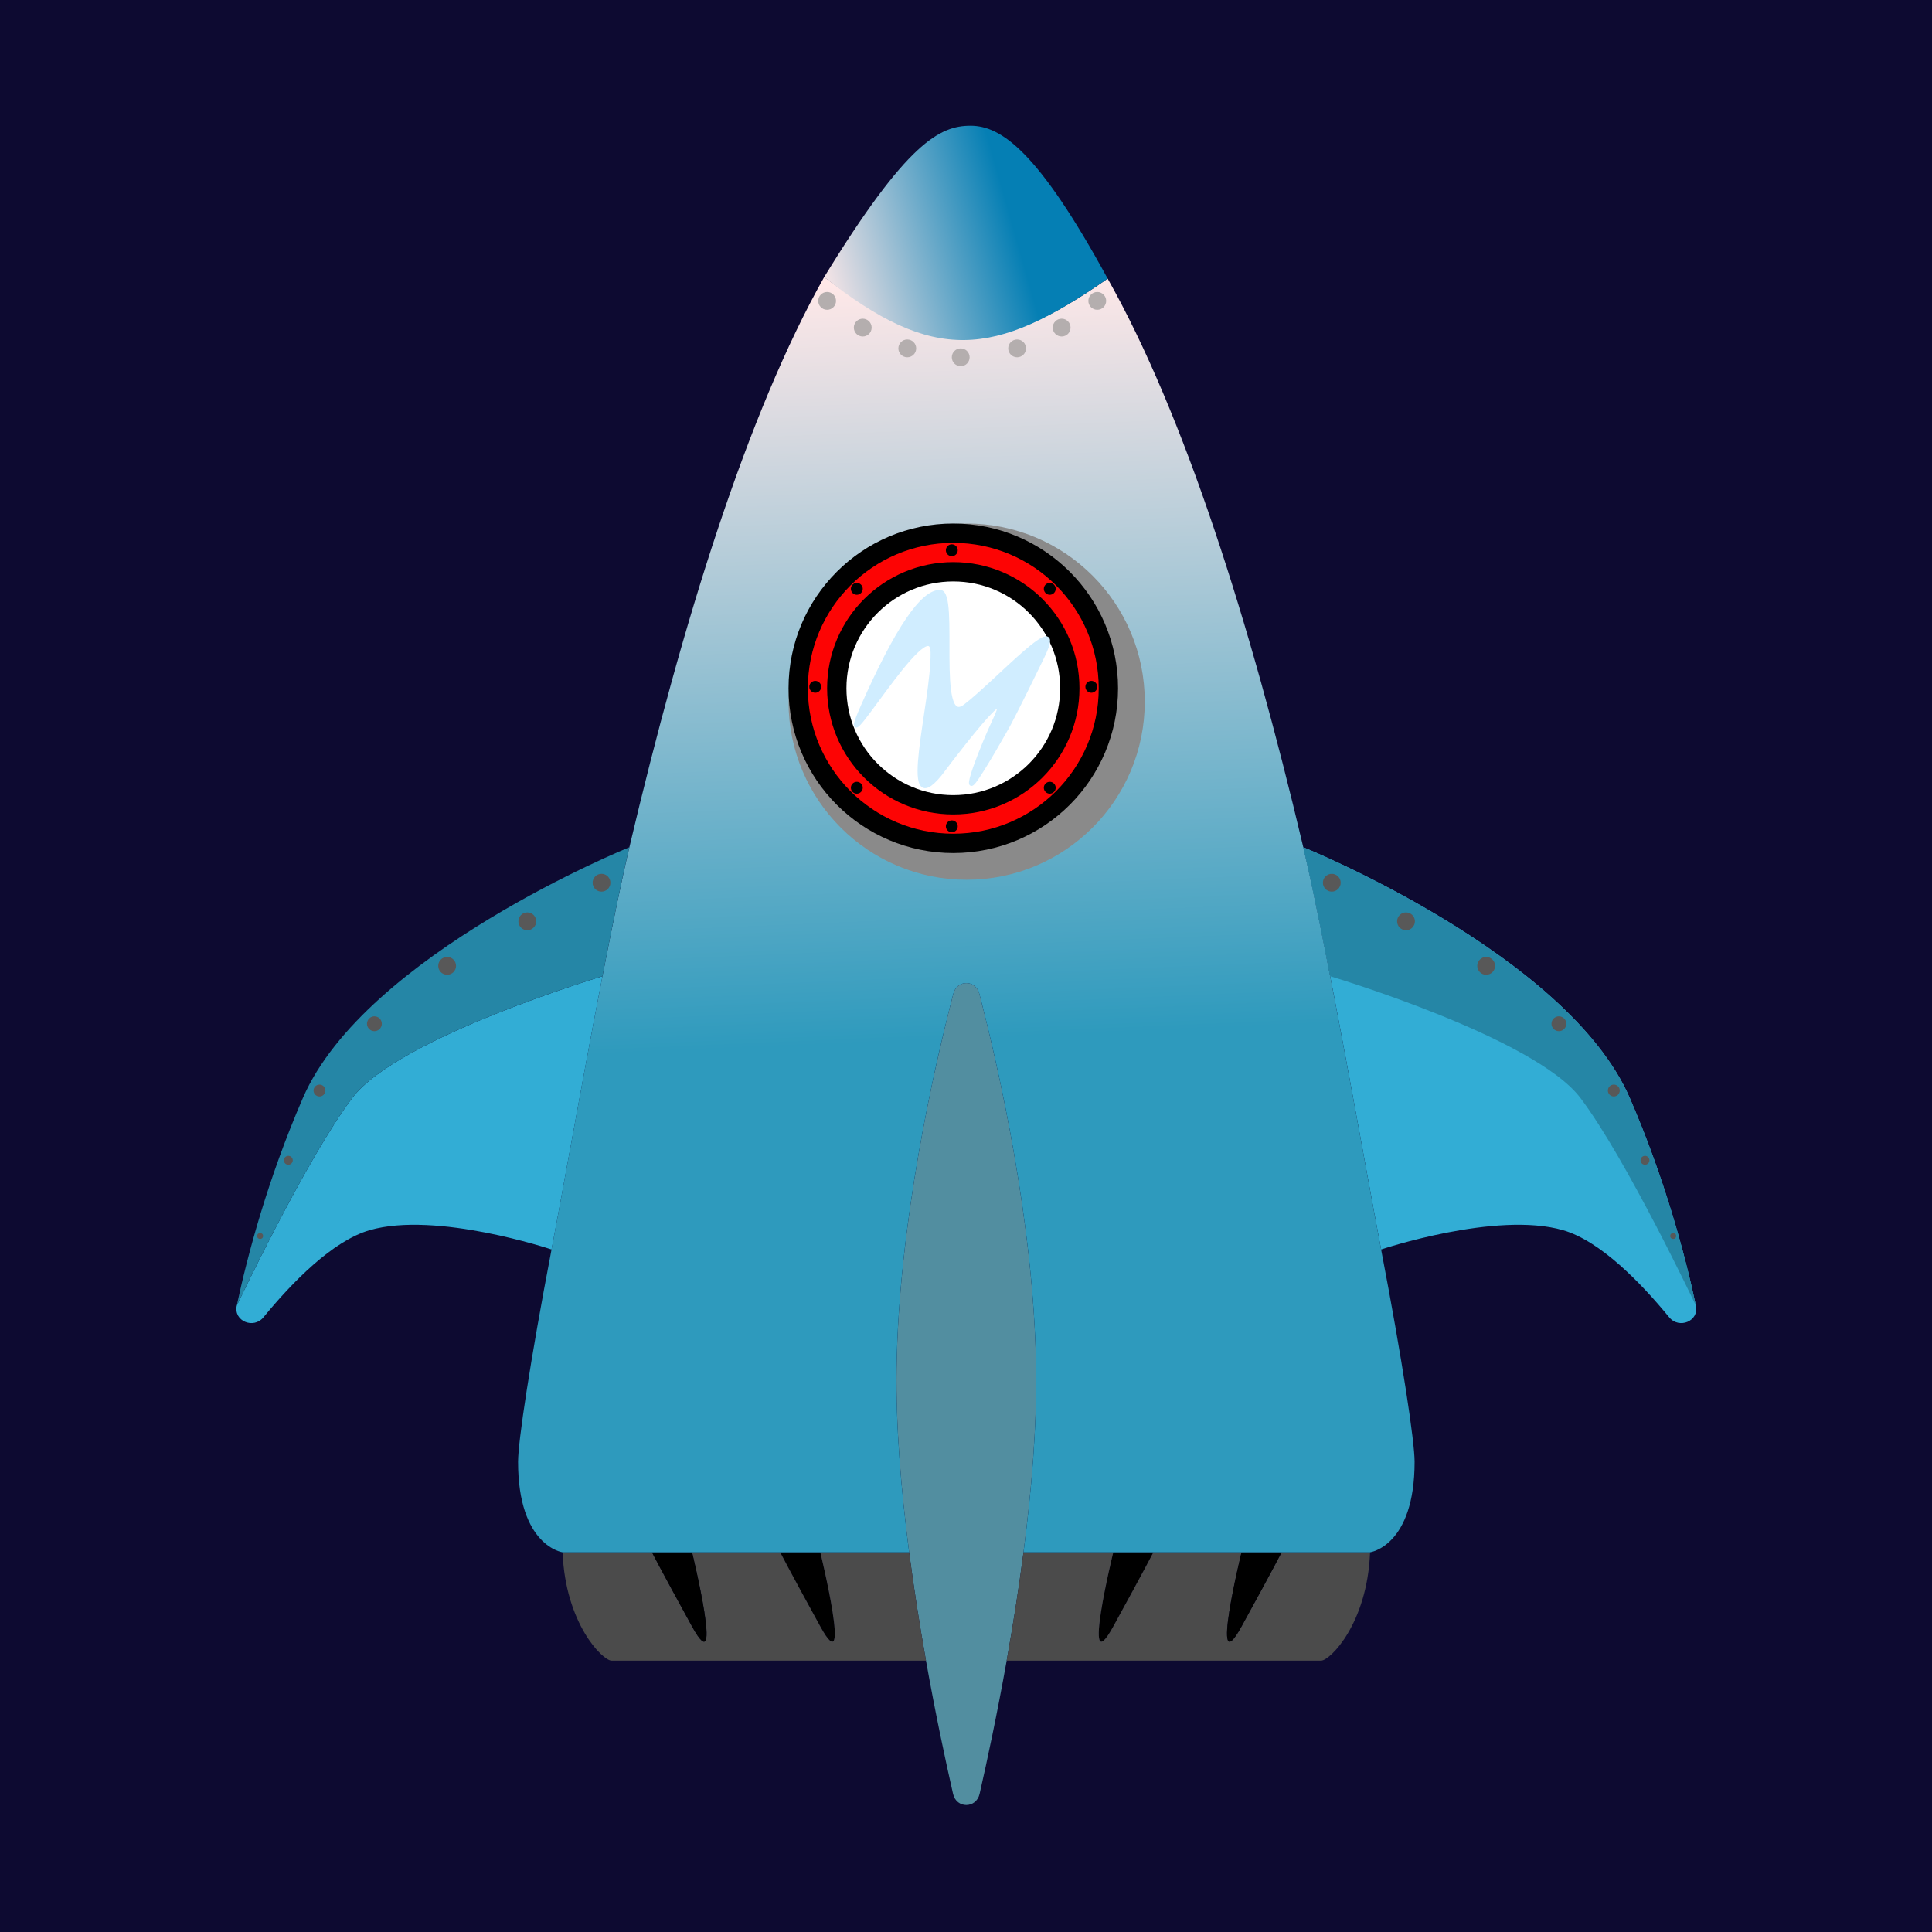 <svg width="500" height="500" viewBox="0 0 500 500" fill="none" xmlns="http://www.w3.org/2000/svg">
<rect width="500" height="500" fill="#0D0A31"/>
<path d="M246.722 257.175C241.653 276.684 232.583 316.578 232.031 354.095C231.811 369.057 233.198 385.656 235.289 401.729C236.514 411.145 237.981 420.381 239.508 429C239.554 429.257 239.6 429.514 239.645 429.771C242.086 443.452 244.666 455.534 246.651 464.252C247.529 468.111 252.646 468.091 253.525 464.232C255.509 455.516 258.087 443.442 260.525 429.771C262.102 420.933 263.62 411.427 264.882 401.729C266.973 385.656 268.36 369.057 268.14 354.095C267.588 316.578 258.518 276.684 253.449 257.175C252.494 253.5 247.677 253.5 246.722 257.175Z" fill="#528EA0"/>
<path d="M421.796 284.182C405.662 246.92 337.285 219.262 337.285 219.262C343.567 245.882 353.438 302.529 357.432 323.364C357.432 323.364 387.223 313.376 404.51 318.37C414.138 321.152 424.6 331.918 431.981 340.911C434.558 344.051 439.756 341.897 438.907 337.924C436.118 324.872 430.925 305.265 421.796 284.182Z" fill="#32ADD5"/>
<path d="M212.292 420.936C203.841 405.57 201.92 401.729 201.92 401.729H212.292C212.292 401.729 220.743 436.301 212.292 420.936Z" fill="black"/>
<path d="M288.115 420.936C296.566 405.57 298.487 401.729 298.487 401.729H288.115C288.115 401.729 279.664 436.301 288.115 420.936Z" fill="black"/>
<path d="M145.599 401.729C146.306 420.196 155.971 429.771 158.276 429.771H188.239H212.292H239.645C239.6 429.514 239.554 429.257 239.508 429C237.981 420.381 236.514 411.145 235.289 401.729H212.292C212.292 401.729 220.743 436.301 212.292 420.936C203.841 405.57 201.92 401.729 201.92 401.729H179.102C179.102 401.729 187.553 436.301 179.102 420.936C170.651 405.57 168.73 401.729 168.73 401.729H145.599Z" fill="#4B4B4B"/>
<path d="M354.572 401.729H331.677C331.677 401.729 329.756 405.57 321.305 420.936C312.854 436.301 321.305 401.729 321.305 401.729H298.487C298.487 401.729 296.566 405.57 288.115 420.936C279.664 436.301 288.115 401.729 288.115 401.729H264.882C263.62 411.427 262.102 420.933 260.525 429.771H287.879H311.932H341.895C344.2 429.771 353.865 420.196 354.572 401.729Z" fill="#4B4B4B"/>
<path d="M331.677 401.729H321.305C321.305 401.729 312.854 436.301 321.305 420.936C329.756 405.57 331.677 401.729 331.677 401.729Z" fill="black"/>
<path d="M168.73 401.729C168.73 401.729 170.651 405.57 179.102 420.936C187.553 436.301 179.102 401.729 179.102 401.729H168.73Z" fill="black"/>
<path d="M134.075 378.296C134.075 400.192 145.599 401.729 145.599 401.729H168.73H179.102H201.92H212.292H235.289C233.198 385.656 231.811 369.057 232.031 354.095C232.583 316.578 241.653 276.684 246.722 257.175C247.677 253.5 252.494 253.5 253.449 257.175C258.518 276.684 267.588 316.578 268.14 354.095C268.36 369.057 266.973 385.656 264.882 401.729H288.115H298.487H321.305H331.677H354.572C354.572 401.729 366.096 400.192 366.096 378.296C366.096 373.094 362.988 352.342 357.432 323.364C353.438 302.529 343.567 245.882 337.285 219.262C323.435 160.568 306.456 107.225 286.661 72.105C258.59 91.789 242.434 93.4 213.291 71.721C193.496 106.84 176.736 160.568 162.886 219.262C160.834 227.954 158.401 239.848 155.914 252.651C152.788 268.74 149.579 286.264 146.94 300.676L146.94 300.679C145.247 309.92 143.79 317.882 142.738 323.364C137.182 352.342 134.075 373.094 134.075 378.296Z" fill="url(#paint0_linear_106_77)"/>
<path d="M68.19 340.911C75.57 331.918 86.033 321.152 95.661 318.37C112.947 313.376 142.738 323.364 142.738 323.364C143.79 317.882 145.247 309.92 146.94 300.679L146.94 300.676C149.579 286.264 152.788 268.74 155.914 252.651C155.914 252.651 103.042 268.401 91.134 284.182C79.225 299.963 61.264 337.924 61.264 337.924C60.415 341.897 65.613 344.051 68.19 340.911Z" fill="#32ADD5"/>
<path d="M162.886 219.262C162.886 219.262 94.508 246.92 78.374 284.182C69.246 305.265 64.052 324.872 61.264 337.924C61.264 337.924 79.225 299.963 91.134 284.182C103.042 268.401 155.914 252.651 155.914 252.651C158.401 239.848 160.834 227.954 162.886 219.262Z" fill="#2586A6"/>
<path d="M337.285 219.262C337.285 219.262 405.662 246.92 421.796 284.182C430.925 305.265 436.118 324.872 438.907 337.924C438.907 337.924 420.945 299.963 409.037 284.182C397.129 268.401 344.257 252.651 344.257 252.651C341.77 239.848 339.336 227.954 337.285 219.262Z" fill="#2586A6"/>
<path d="M293.765 181.585C293.765 205.663 274.246 225.182 250.168 225.182C226.09 225.182 206.571 205.663 206.571 181.585C206.571 157.508 226.09 137.989 250.168 137.989C274.246 137.989 293.765 157.508 293.765 181.585Z" fill="#8A8A8A" stroke="#8A8A8A" stroke-width="5"/>
<path d="M286.85 178.128C286.85 200.297 268.879 218.268 246.711 218.268C224.542 218.268 206.571 200.297 206.571 178.128C206.571 155.96 224.542 137.989 246.711 137.989C268.879 137.989 286.85 155.96 286.85 178.128Z" fill="#FD0404" stroke="black" stroke-width="5"/>
<circle cx="221.742" cy="152.391" r="1.537" fill="black"/>
<circle cx="246.327" cy="142.403" r="1.537" fill="black"/>
<circle cx="282.436" cy="177.744" r="1.537" fill="black"/>
<circle cx="210.986" cy="177.744" r="1.537" fill="black"/>
<circle cx="271.68" cy="152.391" r="1.537" fill="black"/>
<circle cx="221.742" cy="203.866" r="1.537" fill="black"/>
<path d="M273.216 203.866C273.216 204.714 272.528 205.402 271.68 205.402C270.831 205.402 270.143 204.714 270.143 203.866C270.143 203.017 270.831 202.329 271.68 202.329C272.528 202.329 273.216 203.017 273.216 203.866Z" fill="black"/>
<circle cx="246.327" cy="213.853" r="1.537" fill="black"/>
<path d="M276.863 178.128C276.863 194.78 263.363 208.28 246.711 208.28C230.058 208.28 216.559 194.78 216.559 178.128C216.559 161.476 230.058 147.976 246.711 147.976C263.363 147.976 276.863 161.476 276.863 178.128Z" fill="white" stroke="black" stroke-width="5"/>
<path d="M213.291 71.721C234.698 36.783 243.253 32.539 251.185 32.539C259.116 32.539 268.753 39.239 286.661 72.105C257.201 92.677 241.614 94.048 213.291 71.721Z" fill="url(#paint1_linear_106_77)"/>
<path d="M223.278 182.738C214.443 202.713 241.129 156.232 241.333 168.909C241.537 181.585 232.498 213.469 243.253 200.408C243.253 200.408 263.613 173.134 257.467 186.195C254.1 193.349 249.337 205.765 252.089 202.329C254.361 199.492 260.924 187.732 260.924 187.732C260.924 187.732 262.845 184.274 269.759 170.061C276.674 155.848 257.851 176.592 249.784 182.738C241.717 188.884 247.863 153.159 243.253 153.159C238.644 153.159 232.113 162.762 223.278 182.738Z" fill="#D0EDFF" stroke="#D0EDFF"/>
<circle cx="344.667" cy="228.45" r="2.305" fill="#585858"/>
<circle cx="363.874" cy="238.438" r="2.305" fill="#585858"/>
<circle cx="384.617" cy="249.962" r="2.305" fill="#585858"/>
<circle cx="403.44" cy="264.944" r="1.921" fill="#585858"/>
<circle cx="417.653" cy="282.23" r="1.537" fill="#585858"/>
<circle cx="425.72" cy="300.285" r="1.152" fill="#585858"/>
<circle cx="433.019" cy="319.876" r="0.768" fill="#585858"/>
<circle r="2.305" transform="matrix(-1 0 0 1 155.669 228.45)" fill="#585858"/>
<path d="M134.158 238.438C134.158 239.711 135.189 240.743 136.462 240.743C137.735 240.743 138.767 239.711 138.767 238.438C138.767 237.165 137.735 236.133 136.462 236.133C135.189 236.133 134.158 237.165 134.158 238.438Z" fill="#585858"/>
<path d="M113.414 249.962C113.414 251.235 114.446 252.267 115.719 252.267C116.992 252.267 118.024 251.235 118.024 249.962C118.024 248.689 116.992 247.657 115.719 247.657C114.446 247.657 113.414 248.689 113.414 249.962Z" fill="#585858"/>
<circle r="1.921" transform="matrix(-1 0 0 1 96.896 264.944)" fill="#585858"/>
<path d="M81.146 282.23C81.146 283.079 81.834 283.767 82.683 283.767C83.531 283.767 84.219 283.079 84.219 282.23C84.219 281.382 83.531 280.694 82.683 280.694C81.834 280.694 81.146 281.382 81.146 282.23Z" fill="#585858"/>
<circle r="1.152" transform="matrix(-1 0 0 1 74.616 300.285)" fill="#585858"/>
<circle r="0.768" transform="matrix(-1 0 0 1 67.317 319.876)" fill="#585858"/>
<circle r="2.305" transform="matrix(-1 0 0 1 214.059 77.868)" fill="#B4AEAE"/>
<circle r="2.305" transform="matrix(-1 0 0 1 223.278 84.782)" fill="#B4AEAE"/>
<path d="M232.498 90.16C232.498 91.433 233.53 92.465 234.802 92.465C236.075 92.465 237.107 91.433 237.107 90.16C237.107 88.887 236.075 87.855 234.802 87.855C233.53 87.855 232.498 88.887 232.498 90.16Z" fill="#B4AEAE"/>
<path d="M246.327 92.465C246.327 93.738 247.359 94.77 248.631 94.77C249.904 94.77 250.936 93.738 250.936 92.465C250.936 91.192 249.904 90.16 248.631 90.16C247.359 90.16 246.327 91.192 246.327 92.465Z" fill="#B4AEAE"/>
<circle cx="283.972" cy="77.868" r="2.305" fill="#B4AEAE"/>
<circle cx="274.753" cy="84.782" r="2.305" fill="#B4AEAE"/>
<path d="M265.534 90.16C265.534 91.433 264.502 92.465 263.229 92.465C261.956 92.465 260.924 91.433 260.924 90.16C260.924 88.887 261.956 87.855 263.229 87.855C264.502 87.855 265.534 88.887 265.534 90.16Z" fill="#B4AEAE"/>
<defs>
<linearGradient id="paint0_linear_106_77" x1="250.085" y1="71.721" x2="258.444" y2="268.548" gradientUnits="userSpaceOnUse">
<stop stop-color="#FFE8E8"/>
<stop offset="1" stop-color="#2E9ABD"/>
</linearGradient>
<linearGradient id="paint1_linear_106_77" x1="271.296" y1="49.441" x2="211.754" y2="66.343" gradientUnits="userSpaceOnUse">
<stop offset="0.181" stop-color="#057FB4"/>
<stop offset="1" stop-color="#F5E4E6"/>
</linearGradient>
</defs>
</svg>
